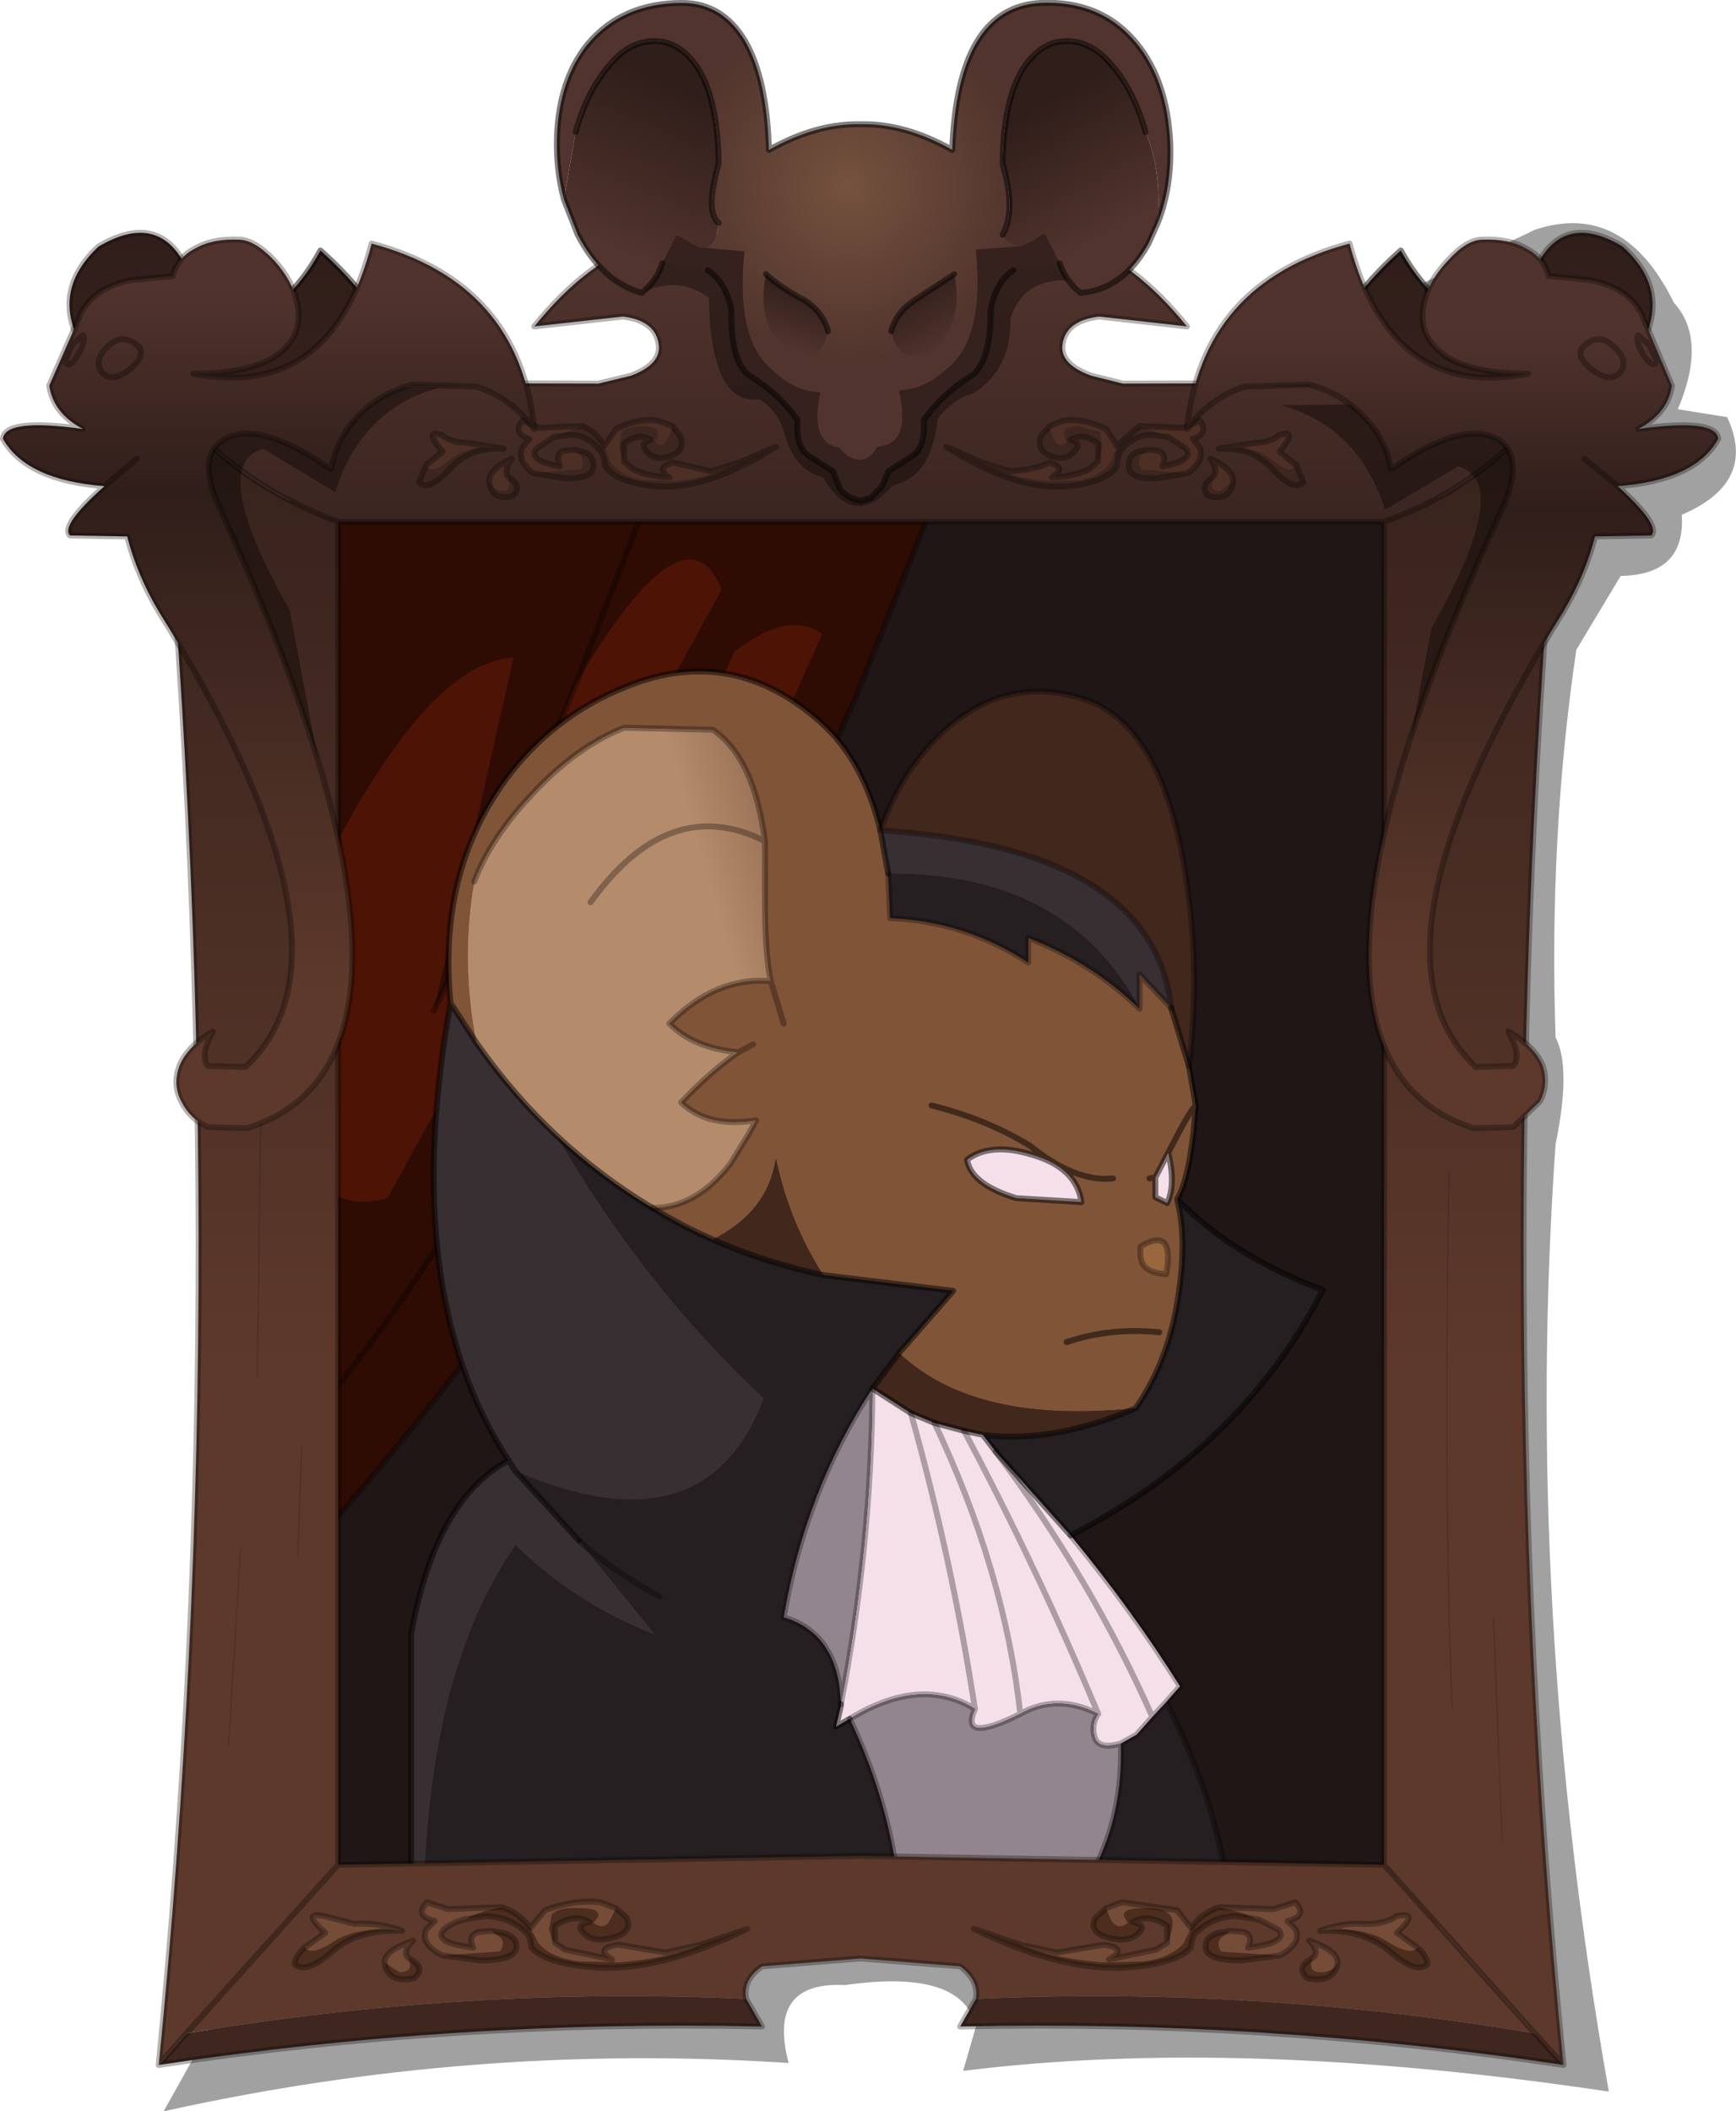 <?xml version="1.0" encoding="UTF-8" standalone="no"?>
<svg xmlns:xlink="http://www.w3.org/1999/xlink" height="107.05px" width="88.05px" xmlns="http://www.w3.org/2000/svg">
  <g transform="matrix(1.0, 0.0, 0.0, 1.0, 44.1, 53.6)">
    <use height="107.05" transform="matrix(1.0, 0.0, 0.0, 1.0, -44.1, -53.6)" width="88.05" xlink:href="#decoration112-shape0"/>
  </g>
  <defs>
    <g id="decoration112-shape0" transform="matrix(1.0, 0.0, 0.0, 1.0, 44.1, 53.6)">
      <path d="M35.85 -20.65 Q34.45 -11.15 34.8 -1.0 35.6 0.55 34.8 4.4 33.15 27.85 37.5 52.45 18.75 49.65 4.75 51.4 L5.4 49.15 Q4.7 46.2 -1.25 47.05 -5.2 46.85 -4.1 51.0 -20.05 49.95 -35.8 53.45 L11.6 -31.4 33.75 -41.95 Q38.25 -43.45 40.8 -38.25 42.5 -36.4 41.0 -32.85 L43.5 -32.45 Q45.05 -29.15 41.2 -27.5 41.4 -24.45 38.1 -24.4 L35.85 -20.65" fill="#000000" fill-opacity="0.369" fill-rule="evenodd" stroke="none"/>
      <path d="M-34.65 -40.05 Q-36.35 -36.6 -40.35 -36.9 -41.15 -39.2 -39.1 -41.1 -36.05 -42.9 -34.65 -40.05" fill="url(#decoration112-gradient0)" fill-rule="evenodd" stroke="none"/>
      <path d="M-34.65 -40.05 Q-36.35 -36.6 -40.35 -36.9 -41.15 -39.2 -39.1 -41.1 -36.05 -42.9 -34.65 -40.05 Z" fill="none" stroke="#000000" stroke-linecap="round" stroke-linejoin="round" stroke-opacity="0.298" stroke-width="0.3"/>
      <path d="M-36.2 -34.85 Q-30.0 -36.8 -27.85 -40.9 -23.5 -37.05 -22.7 -31.8 L-36.2 -34.85" fill="url(#decoration112-gradient1)" fill-rule="evenodd" stroke="none"/>
      <path d="M-36.2 -34.85 Q-30.0 -36.8 -27.85 -40.9 -23.5 -37.05 -22.7 -31.8 L-36.2 -34.85 Z" fill="none" stroke="#000000" stroke-linecap="round" stroke-linejoin="round" stroke-opacity="0.498" stroke-width="0.3"/>
      <path d="M35.35 -34.85 L21.85 -31.8 Q22.6 -37.05 26.95 -40.9 29.15 -36.8 35.35 -34.85" fill="url(#decoration112-gradient2)" fill-rule="evenodd" stroke="none"/>
      <path d="M35.35 -34.85 Q29.15 -36.8 26.95 -40.9 22.6 -37.05 21.85 -31.8 L35.35 -34.85 Z" fill="none" stroke="#000000" stroke-linecap="round" stroke-linejoin="round" stroke-opacity="0.498" stroke-width="0.3"/>
      <path d="M33.8 -40.05 Q35.2 -42.9 38.2 -41.1 40.3 -39.2 39.5 -36.9 35.5 -36.6 33.8 -40.05" fill="url(#decoration112-gradient3)" fill-rule="evenodd" stroke="none"/>
      <path d="M33.8 -40.05 Q35.5 -36.6 39.5 -36.9 40.3 -39.2 38.2 -41.1 35.2 -42.9 33.8 -40.05 Z" fill="none" stroke="#000000" stroke-linecap="round" stroke-linejoin="round" stroke-opacity="0.298" stroke-width="0.3"/>
      <path d="M28.8 -30.75 L28.8 44.3 -29.4 44.3 -29.4 -30.75 28.8 -30.75" fill="#201615" fill-rule="evenodd" stroke="none"/>
      <path d="M-17.95 2.95 Q-18.3 6.9 -14.45 5.6 L-2.4 -21.45 Q-4.1 -22.7 -6.85 -20.55 L-11.4 -10.6 -12.55 -8.1 Q-15.15 -2.2 -17.95 2.95 -23.6 13.2 -30.15 20.45 -23.6 13.2 -17.95 2.95 M-11.05 -28.85 L4.0 -30.0 -0.65 -18.35 Q-6.2 -5.95 -13.3 5.1 L-16.15 9.4 Q-22.7 18.85 -30.45 27.15 L-30.15 20.45 -29.4 2.5 Q-28.5 8.25 -24.45 7.15 L-7.5 -23.7 Q-9.35 -28.35 -14.9 -18.9 L-11.05 -28.85 -14.9 -18.9 Q-19.45 -7.85 -22.1 -2.35 L-18.05 -20.25 Q-22.9 -20.05 -29.0 -6.9 L-28.1 -29.3 -11.05 -28.85" fill="#2e0c03" fill-rule="evenodd" stroke="none"/>
      <path d="M-11.4 -10.6 L-6.85 -20.55 Q-4.1 -22.7 -2.4 -21.45 L-14.45 5.6 Q-18.3 6.9 -17.95 2.95 -15.15 -2.2 -12.55 -8.1 L-11.4 -10.6 M-14.9 -18.9 Q-9.35 -28.35 -7.5 -23.7 L-24.45 7.15 Q-28.5 8.25 -29.4 2.5 L-29.0 -6.9 Q-22.9 -20.05 -18.05 -20.25 L-22.1 -2.35 Q-19.45 -7.85 -14.9 -18.9" fill="#4d1304" fill-rule="evenodd" stroke="none"/>
      <path d="M-17.95 2.95 Q-23.6 13.2 -30.15 20.45 L-30.45 27.15 Q-22.7 18.85 -16.15 9.4 L-13.3 5.1 Q-6.2 -5.95 -0.65 -18.35 L4.0 -30.0 -11.05 -28.85 -14.9 -18.9 M-29.4 2.5 L-30.15 20.45 M-11.4 -10.6 L-12.55 -8.1 Q-15.15 -2.2 -17.95 2.95 M-11.05 -28.85 L-28.1 -29.3 -29.0 -6.9 -29.4 2.5 M-22.1 -2.35 Q-19.45 -7.85 -14.9 -18.9" fill="none" stroke="#000000" stroke-linecap="round" stroke-linejoin="round" stroke-opacity="0.302" stroke-width="0.3"/>
      <path d="M13.7 -2.45 Q10.05 -9.35 0.95 -9.3 L0.55 -11.5 Q14.4 -10.6 15.3 -2.5 L13.7 -4.2 13.7 -2.45 M-21.25 -2.75 L-19.95 -0.75 Q-18.1 1.9 -15.85 4.0 -11.4 11.65 -5.35 17.3 -8.3 25.15 -17.95 21.0 L-14.75 24.5 -14.7 24.55 -10.85 29.3 Q-14.9 27.75 -17.95 24.75 -22.05 30.65 -22.55 41.15 L-23.25 41.15 -23.25 29.25 Q-22.0 22.4 -18.3 20.45 -23.9 11.95 -21.25 -2.75 M-18.3 20.45 L-17.95 21.0 -18.3 20.45" fill="#382f32" fill-rule="evenodd" stroke="none"/>
      <path d="M0.95 -9.3 L1.05 -7.05 Q4.85 -6.9 8.05 -4.8 L8.05 -6.05 Q11.3 -4.8 13.7 -2.45 L13.7 -4.2 15.3 -2.5 16.2 0.45 16.55 2.45 Q16.3 6.05 15.6 7.2 16.1 9.15 15.7 11.85 15.25 15.3 13.5 17.8 5.35 18.65 1.5 15.0 L4.25 11.85 -2.35 11.05 Q-4.05 8.4 -4.75 5.15 -5.15 7.85 -7.95 9.25 -9.55 8.55 -11.0 7.65 -8.8 7.65 -7.05 5.4 L-6.1 3.85 -5.75 3.2 Q-8.2 3.6 -9.55 2.3 -8.1 0.75 -6.65 -0.25 -8.9 -0.45 -10.15 -1.7 -7.8 -4.1 -5.0 -3.85 -5.3 -5.2 -5.3 -7.85 L-5.3 -10.95 Q-5.85 -15.2 -7.95 -16.6 L-12.45 -16.7 Q-14.85 -15.75 -17.05 -13.4 -19.2 -11.15 -20.05 -8.9 -20.75 -4.95 -19.95 -0.75 L-21.25 -2.75 Q-21.9 -9.3 -18.5 -14.0 -16.1 -17.3 -12.3 -18.8 -6.95 -20.95 -2.5 -17.0 -0.3 -15.05 0.55 -11.5 L0.95 -9.3 M-4.35 -1.7 L-5.0 -3.85 -4.35 -1.7 M15.15 4.85 L15.7 3.8 Q16.25 2.75 16.55 2.45 16.25 2.75 15.7 3.8 L15.15 4.85 14.5 6.1 14.5 7.1 15.1 7.4 Q15.55 6.45 15.15 4.85 M14.2 6.15 L14.5 6.1 14.2 6.15 M13.9 10.55 Q14.2 10.95 15.05 11.0 15.5 8.55 13.75 9.6 13.7 10.3 13.9 10.55 M12.35 6.15 Q10.45 6.35 8.15 4.5 5.95 3.15 3.15 2.45 5.95 3.15 8.15 4.5 10.45 6.35 12.35 6.15 M4.95 5.2 Q5.15 6.45 7.45 7.15 L10.75 7.35 Q10.5 5.6 8.25 4.95 6.15 4.3 4.95 5.2 M10.0 14.45 Q12.2 13.7 14.7 13.95 12.2 13.7 10.0 14.45 M-6.65 -0.25 L-5.9 -0.65 -6.65 -0.25" fill="#805437" fill-rule="evenodd" stroke="none"/>
      <path d="M13.7 -2.45 Q11.3 -4.8 8.05 -6.05 L8.05 -4.8 Q4.85 -6.9 1.05 -7.05 L0.95 -9.3 Q10.05 -9.35 13.7 -2.45 M15.6 7.2 Q18.5 10.15 23.0 11.8 18.9 19.8 10.2 24.25 L6.4 20.0 5.75 19.15 Q9.35 19.6 13.5 17.8 15.25 15.3 15.7 11.85 16.1 9.15 15.6 7.2 M15.05 32.7 Q17.3 37.1 18.0 41.15 L11.4 41.15 Q12.85 38.4 12.75 34.8 L13.55 34.35 14.35 33.45 15.05 32.7 M1.35 41.15 L-22.55 41.15 Q-22.05 30.65 -17.95 24.75 -14.9 27.75 -10.85 29.3 L-14.7 24.55 -14.75 24.5 -17.95 21.0 Q-8.3 25.15 -5.35 17.3 -11.4 11.65 -15.85 4.0 -13.6 6.1 -11.0 7.65 -9.55 8.55 -7.95 9.25 -5.35 10.4 -2.35 11.05 L4.25 11.85 1.5 15.0 0.15 16.8 Q-3.25 21.95 -4.35 28.4 -1.55 29.25 -1.45 32.8 L-1.45 32.9 -1.7 33.95 -1.0 33.55 Q0.8 37.35 1.35 41.15 M-10.65 27.35 Q-12.9 26.15 -14.7 24.55 -12.9 26.15 -10.65 27.35" fill="#251f21" fill-rule="evenodd" stroke="none"/>
      <path d="M15.3 -2.5 Q14.4 -10.6 0.55 -11.5 1.65 -14.65 3.9 -16.65 7.05 -19.4 10.9 -18.15 14.65 -16.9 15.9 -10.05 16.85 -4.85 16.2 0.45 L15.3 -2.5 M3.3 18.55 L2.1 18.05 0.15 16.8 1.5 15.0 Q5.35 18.65 13.5 17.8 9.35 19.6 5.75 19.15 L4.8 18.95 3.3 18.55 M-2.35 11.05 Q-5.35 10.4 -7.95 9.25 -5.15 7.85 -4.75 5.15 -4.05 8.4 -2.35 11.05" fill="#42271c" fill-rule="evenodd" stroke="none"/>
      <path d="M10.2 24.25 Q13.3 28.0 15.75 31.9 L15.05 32.7 14.35 33.45 13.55 34.35 12.75 34.8 Q11.55 35.15 11.4 34.4 11.25 33.8 11.6 33.3 9.5 32.25 7.65 33.3 4.55 34.85 5.35 33.05 4.2 25.55 2.1 18.05 4.2 25.55 5.35 33.05 2.6 31.35 -1.0 33.55 L-1.7 33.95 -1.45 32.9 -1.45 32.8 Q0.1 24.8 0.15 16.8 L2.1 18.05 3.3 18.55 Q6.85 26.05 7.65 33.3 6.85 26.05 3.3 18.55 L4.8 18.95 5.75 19.15 6.4 20.0 10.2 24.25 M15.15 4.85 Q15.55 6.45 15.1 7.4 L14.5 7.1 14.5 6.1 15.15 4.85 M4.95 5.2 Q6.15 4.3 8.25 4.95 10.5 5.6 10.75 7.35 L7.45 7.15 Q5.15 6.45 4.95 5.2 M6.4 20.0 Q11.25 26.45 14.35 33.45 11.25 26.45 6.4 20.0 M4.8 18.95 Q8.55 26.0 11.6 33.3 8.55 26.0 4.8 18.95" fill="#f5e0ea" fill-rule="evenodd" stroke="none"/>
      <path d="M13.9 10.55 Q13.7 10.3 13.75 9.6 15.5 8.55 15.05 11.0 14.2 10.95 13.9 10.55" fill="#98673e" fill-rule="evenodd" stroke="none"/>
      <path d="M11.4 41.15 L1.35 41.15 Q0.8 37.35 -1.0 33.55 2.6 31.35 5.35 33.05 4.55 34.85 7.65 33.3 9.5 32.25 11.6 33.3 11.25 33.8 11.4 34.4 11.55 35.15 12.75 34.8 12.85 38.4 11.4 41.15 M-1.45 32.8 Q-1.55 29.25 -4.35 28.4 -3.25 21.95 0.15 16.8 0.1 24.8 -1.45 32.8" fill="#93858d" fill-rule="evenodd" stroke="none"/>
      <path d="M-19.95 -0.75 Q-20.75 -4.95 -20.05 -8.9 -19.2 -11.15 -17.05 -13.4 -14.85 -15.75 -12.45 -16.7 L-7.95 -16.6 Q-5.85 -15.2 -5.3 -10.95 L-5.3 -7.85 Q-5.3 -5.2 -5.0 -3.85 -7.8 -4.1 -10.15 -1.7 -8.9 -0.45 -6.65 -0.25 -8.1 0.75 -9.55 2.3 -8.2 3.6 -5.75 3.2 L-6.1 3.85 -7.05 5.4 Q-8.8 7.65 -11.0 7.65 -13.6 6.1 -15.85 4.0 -18.1 1.9 -19.95 -0.75 M-14.15 -7.85 Q-10.15 -13.4 -5.3 -10.95 -10.15 -13.4 -14.15 -7.85" fill="url(#decoration112-gradient4)" fill-rule="evenodd" stroke="none"/>
      <path d="M0.95 -9.3 L0.55 -11.5 Q-0.3 -15.05 -2.5 -17.0 -6.95 -20.95 -12.3 -18.8 -16.1 -17.3 -18.5 -14.0 -21.9 -9.3 -21.25 -2.75 L-19.95 -0.75 M16.2 0.45 L16.55 2.45 Q16.3 6.05 15.6 7.2 18.5 10.15 23.0 11.8 18.9 19.8 10.2 24.25 M11.4 41.15 L1.35 41.15 -22.55 41.15 -23.25 41.15 -23.25 29.25 Q-22.0 22.4 -18.3 20.45 -23.9 11.95 -21.25 -2.75 M16.55 2.45 Q16.25 2.75 15.7 3.8 L15.15 4.85 Q15.55 6.45 15.1 7.4 L14.5 7.1 14.5 6.1 14.2 6.15 M15.15 4.85 L14.5 6.1 M13.5 17.8 Q15.25 15.3 15.7 11.85 16.1 9.15 15.6 7.2 M3.15 2.45 Q5.95 3.15 8.15 4.5 10.45 6.35 12.35 6.15 M4.95 5.2 Q6.15 4.3 8.25 4.95 10.5 5.6 10.75 7.35 L7.45 7.15 Q5.15 6.45 4.95 5.2 M3.3 18.55 L2.1 18.05 M3.3 18.55 L4.8 18.95 5.75 19.15 Q9.35 19.6 13.5 17.8 M1.5 15.0 L0.15 16.8 2.1 18.05 M5.75 19.15 L6.4 20.0 10.2 24.25 M1.5 15.0 L4.25 11.85 -2.35 11.05 Q-5.35 10.4 -7.95 9.25 -9.55 8.55 -11.0 7.65 -13.6 6.1 -15.85 4.0 -18.1 1.9 -19.95 -0.75 M-17.95 21.0 L-14.75 24.5 M14.7 13.95 Q12.2 13.7 10.0 14.45 M15.3 -2.5 L16.2 0.45 M-17.95 21.0 L-18.3 20.45 M-1.45 32.8 L-1.45 32.9 -1.7 33.95 -1.0 33.55" fill="none" stroke="#000000" stroke-linecap="round" stroke-linejoin="round" stroke-opacity="0.498" stroke-width="0.3"/>
      <path d="M0.95 -9.3 L1.05 -7.05 Q4.85 -6.9 8.05 -4.8 L8.05 -6.05 Q11.3 -4.8 13.7 -2.45 L13.7 -4.2 15.3 -2.5 Q14.4 -10.6 0.55 -11.5 1.65 -14.65 3.9 -16.65 7.05 -19.4 10.9 -18.15 14.65 -16.9 15.9 -10.05 16.85 -4.85 16.2 0.45 M-20.05 -8.9 Q-19.2 -11.15 -17.05 -13.4 -14.85 -15.75 -12.45 -16.7 L-7.95 -16.6 Q-5.85 -15.2 -5.3 -10.95 L-5.3 -7.85 Q-5.3 -5.2 -5.0 -3.85 L-4.35 -1.7 M10.2 24.25 Q13.3 28.0 15.75 31.9 L15.05 32.7 Q17.3 37.1 18.0 41.15 L11.4 41.15 M13.9 10.55 Q13.7 10.3 13.75 9.6 15.5 8.55 15.05 11.0 14.2 10.95 13.9 10.55 M2.1 18.05 Q4.2 25.55 5.35 33.05 4.55 34.85 7.65 33.3 6.85 26.05 3.3 18.55 M-14.7 24.55 Q-12.9 26.15 -10.65 27.35 M15.05 32.7 L14.35 33.45 13.55 34.35 12.75 34.8 Q12.85 38.4 11.4 41.15 M11.6 33.3 Q11.25 33.8 11.4 34.4 11.55 35.15 12.75 34.8 M7.65 33.3 Q9.5 32.25 11.6 33.3 8.55 26.0 4.8 18.95 M14.35 33.45 Q11.25 26.45 6.4 20.0 M-5.9 -0.65 L-6.65 -0.25 Q-8.1 0.75 -9.55 2.3 -8.2 3.6 -5.75 3.2 L-6.1 3.85 -7.05 5.4 Q-8.8 7.65 -11.0 7.65 M-5.3 -10.95 Q-10.15 -13.4 -14.15 -7.85 M-6.65 -0.25 Q-8.9 -0.45 -10.15 -1.7 -7.8 -4.1 -5.0 -3.85 M-1.0 33.55 Q2.6 31.35 5.35 33.05 M0.15 16.8 Q-3.25 21.95 -4.35 28.4 -1.55 29.25 -1.45 32.8 0.1 24.8 0.15 16.8 M-1.0 33.55 Q0.8 37.35 1.35 41.15" fill="none" stroke="#000000" stroke-linecap="round" stroke-linejoin="round" stroke-opacity="0.298" stroke-width="0.3"/>
      <path d="M4.2 -40.85 Q10.7 -43.75 16.1 -37.05 L11.65 -37.55 Q10.0 -37.35 9.8 -36.2 9.6 -35.15 11.25 -34.55 L12.85 -34.15 35.3 -34.2 Q31.6 -29.05 26.1 -27.15 L-26.95 -27.15 Q-32.9 -29.35 -36.15 -34.2 L-13.75 -34.15 -12.1 -34.55 Q-10.5 -35.15 -10.7 -36.2 -10.9 -37.35 -12.5 -37.55 L-17.0 -37.05 Q-11.6 -43.75 -5.05 -40.85 L4.2 -40.85" fill="url(#decoration112-gradient5)" fill-rule="evenodd" stroke="none"/>
      <path d="M35.3 -34.2 Q31.1 9.9 35.2 51.1 L33.75 49.5 26.1 40.95 26.1 -27.15 Q31.6 -29.05 35.3 -34.2" fill="url(#decoration112-gradient6)" fill-rule="evenodd" stroke="none"/>
      <path d="M5.4 47.75 Q5.55 46.8 4.6 46.1 L-0.45 45.7 -5.45 46.1 Q-6.45 46.8 -6.25 47.75 -20.45 47.1 -34.65 49.5 L-26.95 40.95 -34.65 49.5 -36.05 51.1 Q-31.95 9.9 -36.15 -34.2 -32.9 -29.35 -26.95 -27.15 L-26.95 40.95 -0.45 40.5 26.1 40.95 33.75 49.5 Q19.6 47.1 5.4 47.75" fill="url(#decoration112-gradient7)" fill-rule="evenodd" stroke="none"/>
      <path d="M35.2 51.1 Q20.0 48.8 4.6 49.15 L5.4 47.75 Q19.6 47.1 33.75 49.5 L35.2 51.1 M-6.25 47.75 L-5.45 49.15 Q-20.9 48.8 -36.05 51.1 L-34.65 49.5 Q-20.45 47.1 -6.25 47.75" fill="#3f271f" fill-rule="evenodd" stroke="none"/>
      <path d="M4.2 -40.85 Q10.7 -43.75 16.1 -37.05 L11.65 -37.55 Q10.0 -37.35 9.8 -36.2 9.6 -35.15 11.25 -34.55 L12.85 -34.15 35.3 -34.2 Q31.1 9.9 35.2 51.1 20.0 48.8 4.6 49.15 L5.4 47.75 Q5.55 46.8 4.6 46.1 L-0.45 45.7 -5.45 46.1 Q-6.45 46.8 -6.25 47.75 L-5.45 49.15 Q-20.9 48.8 -36.05 51.1 -31.95 9.9 -36.15 -34.2 L-13.75 -34.15 -12.1 -34.55 Q-10.5 -35.15 -10.7 -36.2 -10.9 -37.35 -12.5 -37.55 L-17.0 -37.05 Q-11.6 -43.75 -5.05 -40.85 M26.1 -27.15 Q31.6 -29.05 35.3 -34.2 M35.2 51.1 L33.75 49.5 26.1 40.95 -0.45 40.5 -26.95 40.95 -34.65 49.5 M26.1 -27.15 L26.1 40.95 M-26.95 -27.15 Q-32.9 -29.35 -36.15 -34.2 M-36.05 51.1 L-34.65 49.5 M-26.95 40.95 L-26.95 -27.15 26.1 -27.15" fill="none" stroke="#000000" stroke-linecap="round" stroke-linejoin="round" stroke-opacity="0.298" stroke-width="0.3"/>
      <path d="M-10.0 -32.0 Q-10.05 -31.6 -10.25 -31.35 -10.5 -30.8 -10.9 -31.2 -10.75 -31.35 -10.75 -31.55 -10.7 -32.0 -11.45 -32.0 -12.25 -32.0 -12.55 -31.7 L-12.7 -30.9 -12.55 -30.4 -12.45 -30.2 -12.05 -29.85 Q-11.35 -29.45 -10.15 -29.4 -10.9 -29.9 -9.95 -30.15 L-8.05 -29.7 -6.6 -30.15 Q-7.95 -29.4 -9.85 -29.2 L-11.5 -29.25 Q-12.7 -29.5 -13.15 -30.2 L-13.45 -31.0 -12.85 -31.85 Q-11.65 -32.45 -10.65 -32.25 L-10.0 -32.0 M-16.0 -31.45 L-16.15 -31.35 -16.9 -30.85 Q-17.35 -30.25 -15.7 -29.95 -15.95 -30.6 -15.5 -30.75 L-15.0 -30.8 -14.65 -30.5 Q-14.4 -30.2 -14.65 -29.8 L-17.0 -29.6 -17.05 -29.6 Q-17.9 -30.25 -17.6 -30.9 L-17.25 -31.35 Q-18.1 -31.6 -17.6 -32.3 L-16.75 -31.9 -15.8 -31.95 -14.55 -32.0 -16.0 -31.45 M-19.3 -29.2 Q-19.3 -29.8 -18.15 -30.35 -18.55 -29.75 -18.35 -29.45 -18.05 -28.7 -18.65 -28.7 -19.15 -28.8 -19.3 -29.2 M-22.5 -30.0 L-21.65 -30.7 Q-22.65 -31.85 -21.7 -31.55 -21.2 -31.15 -20.45 -31.15 L-18.55 -30.85 Q-20.3 -31.1 -21.25 -30.3 -22.2 -29.5 -22.5 -30.0" fill="#4d2f25" fill-rule="evenodd" stroke="none"/>
      <path d="M-12.45 -30.2 L-12.55 -30.4 -12.7 -30.9 -12.55 -31.7 Q-12.25 -32.0 -11.45 -32.0 -10.7 -32.0 -10.75 -31.55 -10.75 -31.35 -10.9 -31.2 -10.5 -30.8 -10.25 -31.35 -10.05 -31.6 -10.0 -32.0 L-9.6 -31.5 Q-9.3 -30.75 -10.15 -30.45 -11.0 -30.2 -11.4 -30.85 -11.6 -31.15 -11.1 -31.3 -11.7 -31.7 -12.45 -31.1 L-12.45 -30.2 M-13.45 -31.0 L-13.15 -30.2 Q-12.7 -29.5 -11.5 -29.25 L-9.85 -29.2 Q-7.95 -29.4 -6.6 -30.15 L-4.75 -30.95 Q-8.3 -28.7 -10.9 -28.95 -12.85 -29.15 -13.4 -29.95 L-13.45 -30.3 -13.55 -30.6 Q-14.2 -31.55 -15.2 -31.55 L-16.0 -31.45 -14.55 -32.0 Q-13.9 -31.75 -13.45 -31.0 M-15.0 -30.8 L-14.55 -30.7 Q-14.0 -30.55 -14.0 -30.05 -13.95 -29.3 -15.45 -29.35 L-17.0 -29.6 -14.65 -29.8 Q-14.4 -30.2 -14.65 -30.5 L-15.0 -30.8 M-18.35 -29.45 L-18.1 -29.25 Q-17.65 -28.85 -18.1 -28.45 -19.0 -28.2 -19.25 -28.95 L-19.3 -29.2 Q-19.15 -28.8 -18.65 -28.7 -18.05 -28.7 -18.35 -29.45 M-18.55 -30.85 Q-20.35 -30.95 -21.35 -29.75 -22.4 -28.65 -22.85 -29.15 L-22.5 -30.0 Q-22.2 -29.5 -21.25 -30.3 -20.3 -31.1 -18.55 -30.85" fill="#3d261f" fill-rule="evenodd" stroke="none"/>
      <path d="M-10.0 -32.0 L-10.65 -32.25 Q-11.65 -32.45 -12.85 -31.85 L-13.45 -31.0 M-6.6 -30.15 L-8.05 -29.7 -9.95 -30.15 Q-10.9 -29.9 -10.15 -29.4 -11.35 -29.45 -12.05 -29.85 L-12.45 -30.2 -12.45 -31.1 Q-11.7 -31.7 -11.1 -31.3 -11.6 -31.15 -11.4 -30.85 -11.0 -30.2 -10.15 -30.45 -9.3 -30.75 -9.6 -31.5 L-10.0 -32.0 M-14.55 -32.0 Q-13.9 -31.75 -13.45 -31.0 M-6.6 -30.15 L-4.75 -30.95 Q-8.3 -28.7 -10.9 -28.95 -12.85 -29.15 -13.4 -29.95 L-13.45 -30.3 -13.55 -30.6 Q-14.2 -31.55 -15.2 -31.55 L-16.0 -31.45 -16.15 -31.35 -16.9 -30.85 Q-17.35 -30.25 -15.7 -29.95 -15.95 -30.6 -15.5 -30.75 L-15.0 -30.8 -14.55 -30.7 Q-14.0 -30.55 -14.0 -30.05 -13.95 -29.3 -15.45 -29.35 L-17.0 -29.6 -17.05 -29.6 Q-17.9 -30.25 -17.6 -30.9 L-17.25 -31.35 Q-18.1 -31.6 -17.6 -32.3 L-16.75 -31.9 -15.8 -31.95 -14.55 -32.0 M-18.35 -29.45 L-18.1 -29.25 Q-17.65 -28.85 -18.1 -28.45 -19.0 -28.2 -19.25 -28.95 L-19.3 -29.2 Q-19.3 -29.8 -18.15 -30.35 -18.55 -29.75 -18.35 -29.45 M-22.5 -30.0 L-21.65 -30.7 Q-22.65 -31.85 -21.7 -31.55 -21.2 -31.15 -20.45 -31.15 L-18.55 -30.85 Q-20.35 -30.95 -21.35 -29.75 -22.4 -28.65 -22.85 -29.15 L-22.5 -30.0" fill="none" stroke="#000000" stroke-linecap="round" stroke-linejoin="round" stroke-opacity="0.302" stroke-width="0.3"/>
      <path d="M17.7 -30.85 Q19.4 -31.1 20.4 -30.3 21.35 -29.5 21.65 -30.0 L22.0 -29.15 Q21.55 -28.65 20.5 -29.75 19.45 -30.95 17.7 -30.85 M9.15 -32.0 Q9.2 -31.6 9.35 -31.35 9.6 -30.8 10.0 -31.2 L9.85 -31.55 Q9.85 -32.0 10.6 -32.0 L11.7 -31.7 11.8 -30.9 11.7 -30.4 11.6 -30.2 11.6 -31.1 Q10.85 -31.7 10.2 -31.3 10.7 -31.15 10.5 -30.85 10.1 -30.2 9.25 -30.45 8.45 -30.75 8.7 -31.5 L9.15 -32.0 M5.7 -30.15 Q7.1 -29.4 9.0 -29.2 L10.65 -29.25 Q11.8 -29.5 12.25 -30.2 L12.55 -31.0 13.7 -32.0 15.15 -31.45 14.3 -31.55 Q13.3 -31.55 12.65 -30.6 L12.6 -30.3 12.55 -29.95 Q12.0 -29.15 10.05 -28.95 7.4 -28.7 3.9 -30.95 L5.7 -30.15 M16.1 -29.6 L14.55 -29.35 Q13.05 -29.3 13.15 -30.05 13.15 -30.55 13.65 -30.7 L14.15 -30.8 13.75 -30.5 Q13.55 -30.2 13.8 -29.8 L16.1 -29.6 M18.45 -29.2 L18.4 -28.95 Q18.15 -28.2 17.2 -28.45 16.8 -28.85 17.2 -29.25 L17.45 -29.45 Q17.15 -28.7 17.8 -28.7 L18.45 -29.2" fill="#3d261f" fill-rule="evenodd" stroke="none"/>
      <path d="M21.65 -30.0 Q21.35 -29.5 20.4 -30.3 19.4 -31.1 17.7 -30.85 L19.6 -31.15 Q20.3 -31.15 20.8 -31.55 21.75 -31.85 20.8 -30.7 L21.65 -30.0 M11.6 -30.2 L11.7 -30.4 11.8 -30.9 11.7 -31.7 10.6 -32.0 Q9.85 -32.0 9.85 -31.55 L10.0 -31.2 Q9.6 -30.8 9.35 -31.35 9.2 -31.6 9.15 -32.0 L9.75 -32.25 Q10.75 -32.45 12.0 -31.85 L12.55 -31.0 12.25 -30.2 Q11.8 -29.5 10.65 -29.25 L9.0 -29.2 Q7.1 -29.4 5.7 -30.15 L7.15 -29.7 Q8.5 -29.8 9.1 -30.15 10.05 -29.9 9.25 -29.4 10.5 -29.45 11.2 -29.85 L11.6 -30.2 M13.7 -32.0 L14.9 -31.95 15.85 -31.9 Q16.35 -32.05 16.75 -32.3 17.25 -31.6 16.4 -31.35 L16.75 -30.9 Q17.0 -30.25 16.15 -29.6 L16.1 -29.6 13.8 -29.8 Q13.55 -30.2 13.75 -30.5 L14.15 -30.8 14.65 -30.75 Q15.1 -30.6 14.85 -29.95 16.5 -30.25 16.05 -30.85 L15.3 -31.35 15.15 -31.45 13.7 -32.0 M18.45 -29.2 L17.8 -28.7 Q17.15 -28.7 17.45 -29.45 17.7 -29.75 17.3 -30.35 18.45 -29.8 18.45 -29.2" fill="#4d2f25" fill-rule="evenodd" stroke="none"/>
      <path d="M17.7 -30.85 Q19.45 -30.95 20.5 -29.75 21.55 -28.65 22.0 -29.15 L21.65 -30.0 20.8 -30.7 Q21.75 -31.85 20.8 -31.55 20.3 -31.15 19.6 -31.15 L17.7 -30.85 M9.15 -32.0 L8.7 -31.5 Q8.45 -30.75 9.25 -30.45 10.1 -30.2 10.5 -30.85 10.7 -31.15 10.2 -31.3 10.85 -31.7 11.6 -31.1 L11.6 -30.2 11.2 -29.85 Q10.5 -29.45 9.25 -29.4 10.05 -29.9 9.1 -30.15 8.5 -29.8 7.15 -29.7 L5.7 -30.15 M12.55 -31.0 L12.0 -31.85 Q10.75 -32.45 9.75 -32.25 L9.15 -32.0 M15.15 -31.45 L14.3 -31.55 Q13.3 -31.55 12.65 -30.6 L12.6 -30.3 12.55 -29.95 Q12.0 -29.15 10.05 -28.95 7.4 -28.7 3.9 -30.95 L5.7 -30.15 M13.7 -32.0 L14.9 -31.95 15.85 -31.9 Q16.35 -32.05 16.75 -32.3 17.25 -31.6 16.4 -31.35 L16.75 -30.9 Q17.0 -30.25 16.15 -29.6 L16.1 -29.6 14.55 -29.35 Q13.05 -29.3 13.15 -30.05 13.15 -30.55 13.65 -30.7 L14.15 -30.8 14.65 -30.75 Q15.1 -30.6 14.85 -29.95 16.5 -30.25 16.05 -30.85 L15.3 -31.35 15.15 -31.45 M13.7 -32.0 L12.55 -31.0 M17.45 -29.45 L17.2 -29.25 Q16.8 -28.85 17.2 -28.45 18.15 -28.2 18.4 -28.95 L18.45 -29.2 M17.45 -29.45 Q17.7 -29.75 17.3 -30.35 18.45 -29.8 18.45 -29.2" fill="none" stroke="#000000" stroke-linecap="round" stroke-linejoin="round" stroke-opacity="0.302" stroke-width="0.3"/>
      <path d="M28.25 -33.15 L35.25 -30.95 26.65 -11.9 28.5 -21.75 Q32.7 -29.15 29.85 -29.95 L26.15 -27.75 Q24.8 -32.0 20.85 -33.05 L28.25 -33.15 M-27.1 -28.65 L-30.75 -30.85 Q-33.6 -30.05 -29.4 -22.65 L-27.55 -12.8 -36.15 -31.85 -29.15 -34.05 -21.8 -33.95 Q-25.75 -32.9 -27.1 -28.65 M10.5 -39.35 Q7.85 -39.65 7.15 -37.45 7.2 -34.85 5.25 -33.65 4.2 -33.35 3.45 -32.35 3.15 -29.4 1.2 -29.0 -0.8 -26.7 -2.35 -29.4 -3.7 -29.7 -4.25 -31.4 -4.6 -32.8 -5.6 -33.35 -8.05 -33.05 -8.15 -38.5 -9.7 -39.65 -11.55 -38.75 L-9.55 -41.95 -1.4 -40.8 9.05 -41.9 10.5 -39.35" fill="#000000" fill-opacity="0.369" fill-rule="evenodd" stroke="none"/>
      <path d="M31.65 28.45 L32.1 39.85 M29.55 33.05 Q29.1 21.0 29.4 5.9 M-30.85 0.9 L-31.05 16.25 M-31.9 24.9 L-32.5 34.85 M-28.8 19.75 L-29.0 25.35" fill="none" stroke="#000000" stroke-linecap="round" stroke-linejoin="round" stroke-opacity="0.18" stroke-width="0.05"/>
      <path d="M-38.8 -28.95 Q-42.75 -29.25 -43.95 -31.35 -43.85 -32.4 -39.9 -31.85 -41.4 -32.65 -41.6 -34.05 L-40.15 -37.35 Q-39.6 -38.95 -37.45 -39.4 L-35.35 -39.6 Q-35.1 -40.55 -34.2 -41.0 -33.35 -41.5 -32.0 -41.45 -31.2 -41.45 -30.2 -40.4 -29.2 -39.3 -29.0 -38.1 -28.75 -36.65 -29.85 -35.75 -31.15 -34.65 -34.3 -34.65 -27.3 -33.3 -25.25 -41.25 -17.75 -39.25 -17.0 -31.85 -18.2 -33.45 -19.95 -34.0 L-23.15 -34.1 Q-24.75 -33.7 -25.9 -32.55 -27.05 -31.35 -27.3 -29.8 -30.7 -32.15 -32.45 -31.45 -34.2 -30.75 -33.05 -28.05 -26.65 -14.15 -26.25 -6.2 -25.85 1.8 -31.55 3.6 L-33.55 3.55 Q-34.45 3.15 -34.9 2.25 -35.35 1.4 -35.0 0.45 -34.6 -0.55 -33.3 -1.3 -34.0 -0.05 -33.55 0.45 L-31.65 0.5 Q-25.3 -5.4 -36.05 -22.6 -37.15 -24.45 -37.65 -26.4 L-40.55 -26.45 Q-41.05 -26.95 -38.8 -28.95 L-37.15 -30.35 -38.8 -28.95 M-39.9 -36.6 Q-39.7 -36.4 -40.15 -35.6 -40.6 -34.85 -40.8 -35.3 L-40.45 -36.1 -39.9 -36.6 -40.45 -36.1 -40.8 -35.3 Q-40.6 -34.85 -40.15 -35.6 -39.7 -36.4 -39.9 -36.6 M-38.95 -34.75 Q-38.45 -34.15 -37.55 -34.85 -36.55 -35.65 -37.2 -36.15 -37.9 -36.65 -38.5 -36.15 -39.4 -35.4 -38.95 -34.75 -39.4 -35.4 -38.5 -36.15 -37.9 -36.65 -37.2 -36.15 -36.55 -35.65 -37.55 -34.85 -38.45 -34.15 -38.95 -34.75" fill="url(#decoration112-gradient8)" fill-rule="evenodd" stroke="none"/>
      <path d="M-38.8 -28.95 Q-41.05 -26.95 -40.55 -26.45 L-37.65 -26.4 Q-37.15 -24.45 -36.05 -22.6 -25.3 -5.4 -31.65 0.5 L-33.55 0.45 Q-34.0 -0.05 -33.3 -1.3 -34.6 -0.55 -35.0 0.45 -35.35 1.4 -34.9 2.25 -34.45 3.15 -33.55 3.55 L-31.55 3.6 Q-25.85 1.8 -26.25 -6.2 -26.65 -14.15 -33.05 -28.05 -34.2 -30.75 -32.45 -31.45 -30.7 -32.15 -27.3 -29.8 -27.05 -31.35 -25.9 -32.55 -24.75 -33.7 -23.15 -34.1 L-19.95 -34.0 Q-18.2 -33.45 -17.0 -31.85 -17.75 -39.25 -25.25 -41.25 -27.3 -33.3 -34.3 -34.65 -31.15 -34.65 -29.85 -35.75 -28.75 -36.65 -29.0 -38.1 -29.2 -39.3 -30.2 -40.4 -31.2 -41.45 -32.0 -41.45 -33.35 -41.5 -34.2 -41.0 -35.1 -40.55 -35.35 -39.6 L-37.45 -39.4 Q-39.6 -38.95 -40.15 -37.35 L-41.6 -34.05 Q-41.4 -32.65 -39.9 -31.85 -43.85 -32.4 -43.95 -31.35 -42.75 -29.25 -38.8 -28.95 L-37.15 -30.35 M-38.95 -34.75 Q-39.4 -35.4 -38.5 -36.15 -37.9 -36.65 -37.2 -36.15 -36.55 -35.65 -37.55 -34.85 -38.45 -34.15 -38.95 -34.75 M-39.9 -36.6 L-40.45 -36.1 -40.8 -35.3 Q-40.6 -34.85 -40.15 -35.6 -39.7 -36.4 -39.9 -36.6" fill="none" stroke="#000000" stroke-linecap="round" stroke-linejoin="round" stroke-opacity="0.298" stroke-width="0.3"/>
      <path d="M-15.5 -43.5 Q-15.9 -45.0 -15.85 -46.65 -15.75 -49.55 -14.3 -51.35 -12.55 -53.45 -9.5 -53.45 -7.45 -53.45 -6.3 -51.5 -5.2 -49.6 -5.1 -46.0 -2.7 -47.35 -0.45 -47.3 1.8 -47.35 4.2 -46.0 4.45 -53.2 8.65 -53.45 11.75 -53.6 13.55 -51.4 15.1 -49.5 15.25 -46.4 15.35 -44.1 14.6 -42.25 14.85 -44.9 14.0 -46.9 13.3 -49.45 11.75 -50.85 11.1 -51.4 10.3 -51.5 9.4 -51.6 8.7 -51.1 6.8 -49.75 6.75 -45.3 7.45 -42.9 6.75 -41.7 6.95 -41.3 7.65 -41.1 L5.4 -40.95 Q5.85 -36.55 4.05 -35.0 2.85 -33.85 1.5 -33.8 2.15 -31.05 0.4 -30.95 -0.15 -29.9 -1.15 -30.5 L-1.55 -30.9 Q-3.05 -31.15 -2.5 -33.7 -3.85 -33.75 -5.0 -34.9 -6.8 -36.45 -6.35 -40.85 L-8.65 -41.05 Q-7.8 -40.9 -7.65 -42.3 -8.35 -42.85 -7.65 -45.3 -7.7 -49.75 -9.6 -51.1 -10.3 -51.6 -11.2 -51.5 -12.0 -51.4 -12.65 -50.85 -14.2 -49.45 -14.9 -46.9 L-15.5 -43.5" fill="url(#decoration112-gradient9)" fill-rule="evenodd" stroke="none"/>
      <path d="M7.65 -41.1 Q6.95 -41.3 6.75 -41.7 7.45 -42.9 6.75 -45.3 6.8 -49.75 8.7 -51.1 9.4 -51.6 10.3 -51.5 11.1 -51.4 11.75 -50.85 13.3 -49.45 14.0 -46.9 14.85 -44.9 14.6 -42.25 L14.15 -41.25 Q12.85 -38.9 10.7 -38.75 9.95 -39.35 9.65 -40.25 L8.85 -41.8 Q8.35 -41.35 7.65 -41.1" fill="url(#decoration112-gradient10)" fill-rule="evenodd" stroke="none"/>
      <path d="M-8.65 -41.05 L-6.35 -40.85 Q-6.8 -36.45 -5.0 -34.9 -3.85 -33.75 -2.5 -33.7 -3.05 -31.15 -1.55 -30.9 L-1.15 -30.5 Q-0.15 -29.9 0.4 -30.95 2.15 -31.05 1.5 -33.8 2.85 -33.85 4.05 -35.0 5.85 -36.55 5.4 -40.95 L7.65 -41.1 Q8.35 -41.35 8.85 -41.8 L9.65 -40.25 7.3 -39.9 Q6.4 -39.3 6.15 -37.9 6.15 -35.35 5.25 -34.6 3.7 -33.65 2.75 -32.3 2.85 -30.95 2.2 -30.5 L0.95 -29.7 0.65 -28.95 0.05 -28.35 -0.45 -28.2 Q-1.4 -28.45 -1.55 -28.95 L-1.85 -29.7 -3.1 -30.5 Q-3.75 -30.95 -3.65 -32.3 -4.6 -33.65 -6.15 -34.6 -7.05 -35.35 -7.0 -37.9 -7.3 -39.3 -8.2 -39.9 L-10.5 -40.25 -9.8 -41.7 -8.65 -41.05" fill="#35211d" fill-rule="evenodd" stroke="none"/>
      <path d="M-15.5 -43.5 L-14.9 -46.9 Q-14.2 -49.45 -12.65 -50.85 -12.0 -51.4 -11.2 -51.5 -10.3 -51.6 -9.6 -51.1 -7.7 -49.75 -7.65 -45.3 -8.35 -42.85 -7.65 -42.3 -7.8 -40.9 -8.65 -41.05 L-9.8 -41.7 -10.5 -40.25 Q-10.8 -39.35 -11.55 -38.75 -13.55 -39.3 -14.8 -41.7 L-15.5 -43.5" fill="url(#decoration112-gradient11)" fill-rule="evenodd" stroke="none"/>
      <path d="M14.6 -42.25 Q15.35 -44.1 15.25 -46.4 15.1 -49.5 13.55 -51.4 11.75 -53.6 8.65 -53.45 4.45 -53.2 4.2 -46.0 1.8 -47.35 -0.45 -47.3 -2.7 -47.35 -5.1 -46.0 -5.2 -49.6 -6.3 -51.5 -7.45 -53.45 -9.5 -53.45 -12.55 -53.45 -14.3 -51.35 -15.75 -49.55 -15.85 -46.65 -15.9 -45.0 -15.5 -43.5 M-14.9 -46.9 Q-14.2 -49.45 -12.65 -50.85 -12.0 -51.4 -11.2 -51.5 -10.3 -51.6 -9.6 -51.1 -7.7 -49.75 -7.65 -45.3 -8.35 -42.85 -7.65 -42.3 M6.75 -41.7 Q7.45 -42.9 6.75 -45.3 6.8 -49.75 8.7 -51.1 9.4 -51.6 10.3 -51.5 11.1 -51.4 11.75 -50.85 13.3 -49.45 14.0 -46.9 M14.6 -42.25 L14.15 -41.25 Q12.85 -38.9 10.7 -38.75 9.95 -39.35 9.65 -40.25 M7.3 -39.9 Q6.4 -39.3 6.15 -37.9 6.15 -35.35 5.25 -34.6 3.7 -33.65 2.75 -32.3 2.85 -30.95 2.2 -30.5 L0.95 -29.7 0.65 -28.95 0.05 -28.35 -0.45 -28.2 Q-1.4 -28.45 -1.55 -28.95 L-1.85 -29.7 -3.1 -30.5 Q-3.75 -30.95 -3.65 -32.3 -4.6 -33.65 -6.15 -34.6 -7.05 -35.35 -7.0 -37.9 -7.3 -39.3 -8.2 -39.9 M-10.5 -40.25 Q-10.8 -39.35 -11.55 -38.75 -13.55 -39.3 -14.8 -41.7 L-15.5 -43.5" fill="none" stroke="#000000" stroke-linecap="round" stroke-linejoin="round" stroke-opacity="0.498" stroke-width="0.3"/>
      <path d="M-2.1 -36.8 Q-2.35 -35.65 -3.1 -35.6 -4.45 -35.65 -5.0 -36.85 -5.6 -37.95 -5.25 -39.7 -4.5 -39.0 -3.25 -38.35 -2.35 -37.75 -2.1 -36.8" fill="url(#decoration112-gradient12)" fill-rule="evenodd" stroke="none"/>
      <path d="M-5.25 -39.7 Q-4.5 -39.0 -3.25 -38.35 -2.35 -37.75 -2.1 -36.8" fill="none" stroke="#000000" stroke-linecap="round" stroke-linejoin="round" stroke-opacity="0.498" stroke-width="0.3"/>
      <path d="M4.3 -39.7 Q4.65 -37.95 4.0 -36.85 3.5 -35.65 2.15 -35.6 1.35 -35.65 1.1 -36.8 1.35 -37.75 2.25 -38.35 L4.3 -39.7" fill="url(#decoration112-gradient13)" fill-rule="evenodd" stroke="none"/>
      <path d="M4.3 -39.7 L2.25 -38.35 Q1.35 -37.75 1.1 -36.8" fill="none" stroke="#000000" stroke-linecap="round" stroke-linejoin="round" stroke-opacity="0.498" stroke-width="0.3"/>
      <path d="M-21.65 45.55 L-21.75 45.5 Q-22.85 44.9 -22.45 44.2 L-22.05 43.8 Q-23.1 43.55 -22.45 42.85 L-21.35 43.2 -20.15 43.15 -18.65 43.1 Q-19.9 43.35 -20.45 43.7 L-20.65 43.75 Q-21.2 43.9 -21.6 44.25 -22.15 44.9 -20.1 45.15 -20.4 44.5 -19.8 44.35 L-19.15 44.3 -18.7 44.65 Q-18.45 44.95 -18.75 45.35 L-21.65 45.55 M-17.2 44.15 L-16.45 43.25 Q-14.95 42.7 -13.65 42.85 L-12.85 43.15 -13.15 43.75 Q-13.45 44.3 -14.0 43.9 L-13.75 43.55 Q-13.7 43.15 -14.7 43.15 -15.75 43.1 -16.1 43.45 L-16.25 44.2 -16.1 44.75 -15.95 44.9 -15.45 45.25 -13.05 45.75 Q-14.0 45.2 -12.75 45.0 L-10.35 45.4 -8.55 45.0 Q-9.95 45.65 -12.65 45.9 L-14.75 45.85 Q-16.25 45.65 -16.8 44.9 L-17.2 44.15 M-28.65 45.15 L-27.6 44.4 Q-28.85 43.3 -27.65 43.55 L-26.1 43.95 Q-24.95 43.85 -23.7 44.3 -25.85 44.05 -27.1 44.8 -28.3 45.6 -28.65 45.15 M-23.4 45.65 Q-23.05 46.4 -23.85 46.4 L-24.6 45.9 Q-24.6 45.3 -23.15 44.8 -23.7 45.35 -23.4 45.65" fill="#744c38" fill-rule="evenodd" stroke="none"/>
      <path d="M-18.65 43.1 Q-17.8 43.35 -17.2 44.15 L-16.8 44.9 Q-16.25 45.65 -14.75 45.85 L-12.65 45.9 Q-9.95 45.65 -8.55 45.0 L-6.2 44.2 Q-10.7 46.4 -14.0 46.15 -16.45 45.95 -17.15 45.15 L-17.2 44.8 -17.3 44.5 Q-18.15 43.6 -19.45 43.55 L-20.45 43.7 Q-19.9 43.35 -18.65 43.1 M-12.85 43.15 L-12.3 43.65 Q-12.0 44.4 -13.05 44.65 -14.1 44.95 -14.6 44.3 -14.85 44.0 -14.2 43.85 -15.0 43.4 -15.95 44.05 L-15.95 44.9 -16.1 44.75 -16.25 44.2 -16.1 43.45 Q-15.75 43.1 -14.7 43.15 -13.7 43.15 -13.75 43.55 L-14.0 43.9 Q-13.45 44.3 -13.15 43.75 L-12.85 43.15 M-19.15 44.3 L-18.6 44.4 Q-17.9 44.6 -17.9 45.05 -17.85 45.8 -19.75 45.8 L-21.65 45.55 -18.75 45.35 Q-18.45 44.95 -18.7 44.65 L-19.15 44.3 M-23.7 44.3 Q-25.95 44.2 -27.25 45.35 -28.55 46.5 -29.15 46.0 -29.15 45.6 -28.65 45.15 -28.3 45.6 -27.1 44.8 -25.85 44.05 -23.7 44.3 M-24.6 45.9 L-23.85 46.4 Q-23.05 46.4 -23.4 45.65 L-23.1 45.85 Q-22.55 46.25 -23.1 46.7 -24.25 46.95 -24.55 46.15 L-24.6 45.9" fill="#4d2d1e" fill-rule="evenodd" stroke="none"/>
      <path d="M-21.65 45.55 L-21.75 45.5 Q-22.85 44.9 -22.45 44.2 L-22.05 43.8 Q-23.1 43.55 -22.45 42.85 L-21.35 43.2 -20.15 43.15 -18.65 43.1 Q-17.8 43.35 -17.2 44.15 L-16.45 43.25 Q-14.95 42.7 -13.65 42.85 L-12.85 43.15 -12.3 43.65 Q-12.0 44.4 -13.05 44.65 -14.1 44.95 -14.6 44.3 -14.85 44.0 -14.2 43.85 -15.0 43.4 -15.95 44.05 L-15.95 44.9 -15.45 45.25 -13.05 45.75 Q-14.0 45.2 -12.75 45.0 L-10.35 45.4 -8.55 45.0 -6.2 44.2 Q-10.7 46.4 -14.0 46.15 -16.45 45.95 -17.15 45.15 L-17.2 44.8 -17.3 44.5 Q-18.15 43.6 -19.45 43.55 L-20.45 43.7 -20.65 43.75 Q-21.2 43.9 -21.6 44.25 -22.15 44.9 -20.1 45.15 -20.4 44.5 -19.8 44.35 L-19.15 44.3 -18.6 44.4 Q-17.9 44.6 -17.9 45.05 -17.85 45.8 -19.75 45.8 L-21.65 45.55 M-23.7 44.3 Q-25.95 44.2 -27.25 45.35 -28.55 46.5 -29.15 46.0 -29.15 45.6 -28.65 45.15 L-27.6 44.4 Q-28.85 43.3 -27.65 43.55 L-26.1 43.95 Q-24.95 43.85 -23.7 44.3 M-23.4 45.65 Q-23.7 45.35 -23.15 44.8 -24.6 45.3 -24.6 45.9 L-24.55 46.15 Q-24.25 46.95 -23.1 46.7 -22.55 46.25 -23.1 45.85 L-23.4 45.65" fill="none" stroke="#000000" stroke-linecap="round" stroke-linejoin="round" stroke-opacity="0.302" stroke-width="0.3"/>
      <path d="M7.65 45.0 Q9.1 45.65 11.8 45.9 L13.9 45.85 Q15.35 45.65 15.95 44.9 L16.3 44.15 Q16.9 43.35 17.75 43.1 19.0 43.35 19.6 43.7 L18.55 43.55 Q17.3 43.6 16.45 44.5 L16.35 44.8 16.3 45.15 Q15.6 45.95 13.15 46.15 9.8 46.4 5.3 44.2 L7.65 45.0 M12.0 43.15 L12.25 43.75 Q12.6 44.3 13.1 43.9 L12.9 43.55 Q12.85 43.15 13.8 43.15 14.85 43.1 15.2 43.45 15.45 43.7 15.35 44.2 L15.2 44.75 15.1 44.9 15.1 44.05 Q14.15 43.4 13.35 43.85 14.0 44.0 13.75 44.3 13.25 44.95 12.15 44.65 11.1 44.4 11.45 43.65 L12.0 43.15 M18.3 44.3 L17.85 44.65 Q17.55 44.95 17.85 45.35 L20.8 45.55 18.85 45.8 Q16.95 45.8 17.05 45.05 17.05 44.6 17.7 44.4 L18.3 44.3 M27.8 45.15 Q28.3 45.6 28.3 46.0 27.7 46.5 26.4 45.35 25.05 44.2 22.85 44.3 25.0 44.05 26.2 44.8 27.45 45.6 27.8 45.15 M23.75 45.9 L23.7 46.15 Q23.4 46.95 22.2 46.7 21.7 46.25 22.2 45.85 L22.5 45.65 Q22.15 46.4 22.95 46.4 23.55 46.35 23.75 45.9" fill="#4d2d1e" fill-rule="evenodd" stroke="none"/>
      <path d="M7.65 45.0 L9.5 45.4 11.9 45.0 Q13.15 45.2 12.15 45.75 L14.55 45.25 15.1 44.9 15.2 44.75 15.35 44.2 Q15.45 43.7 15.2 43.45 14.85 43.1 13.8 43.15 12.85 43.15 12.9 43.55 L13.1 43.9 Q12.6 44.3 12.25 43.75 L12.0 43.15 12.8 42.85 15.6 43.25 16.3 44.15 15.95 44.9 Q15.35 45.65 13.9 45.85 L11.8 45.9 Q9.1 45.65 7.65 45.0 M19.6 43.7 Q19.0 43.35 17.75 43.1 L19.3 43.15 20.5 43.2 21.6 42.85 Q22.25 43.55 21.2 43.8 L21.6 44.2 Q21.95 44.9 20.9 45.5 L20.8 45.55 17.85 45.35 Q17.55 44.95 17.85 44.65 L18.3 44.3 18.95 44.35 Q19.5 44.5 19.2 45.15 21.3 44.9 20.75 44.25 L19.8 43.75 19.6 43.7 M22.85 44.3 Q24.05 43.85 25.2 43.95 26.15 43.95 26.75 43.55 27.95 43.3 26.75 44.4 L27.8 45.15 Q27.45 45.6 26.2 44.8 25.0 44.05 22.85 44.3 M23.75 45.9 Q23.55 46.35 22.95 46.4 22.15 46.4 22.5 45.65 22.85 45.35 22.3 44.8 23.75 45.3 23.75 45.9" fill="#744c38" fill-rule="evenodd" stroke="none"/>
      <path d="M15.1 44.9 L14.55 45.25 12.15 45.75 Q13.15 45.2 11.9 45.0 L9.5 45.4 7.65 45.0 5.3 44.2 Q9.8 46.4 13.15 46.15 15.6 45.95 16.3 45.15 L16.35 44.8 16.45 44.5 Q17.3 43.6 18.55 43.55 L19.6 43.7 19.8 43.75 20.75 44.25 Q21.3 44.9 19.2 45.15 19.5 44.5 18.95 44.35 L18.3 44.3 M16.3 44.15 L15.6 43.25 12.8 42.85 12.0 43.15 M15.1 44.9 L15.1 44.05 Q14.15 43.4 13.35 43.85 14.0 44.0 13.75 44.3 13.25 44.95 12.15 44.65 11.1 44.4 11.45 43.65 L12.0 43.15 M17.75 43.1 Q16.9 43.35 16.3 44.15 M20.8 45.55 L20.9 45.5 Q21.95 44.9 21.6 44.2 L21.2 43.8 Q22.25 43.55 21.6 42.85 L20.5 43.2 19.3 43.15 17.75 43.1 M20.8 45.55 L18.85 45.8 Q16.95 45.8 17.05 45.05 17.05 44.6 17.7 44.4 L18.3 44.3 M22.85 44.3 Q24.05 43.85 25.2 43.95 26.15 43.95 26.75 43.55 27.95 43.3 26.75 44.4 L27.8 45.15 Q28.3 45.6 28.3 46.0 27.7 46.5 26.4 45.35 25.05 44.2 22.85 44.3 M22.5 45.65 L22.2 45.85 Q21.7 46.25 22.2 46.7 23.4 46.95 23.7 46.15 L23.75 45.9 M22.5 45.65 Q22.85 45.35 22.3 44.8 23.75 45.3 23.75 45.9" fill="none" stroke="#000000" stroke-linecap="round" stroke-linejoin="round" stroke-opacity="0.302" stroke-width="0.3"/>
      <path d="M36.55 -39.4 Q38.75 -38.95 39.3 -37.35 L40.7 -34.05 Q40.5 -32.65 39.0 -31.85 42.95 -32.4 43.05 -31.35 41.9 -29.25 37.95 -28.95 40.15 -26.95 39.65 -26.45 L36.8 -26.4 Q36.3 -24.45 35.2 -22.6 24.45 -5.4 30.75 0.5 L32.65 0.45 Q33.1 -0.05 32.4 -1.3 33.75 -0.55 34.15 0.45 34.45 1.4 34.0 2.25 L32.65 3.55 30.65 3.6 Q24.95 1.8 25.35 -6.2 25.75 -14.15 32.2 -28.05 33.3 -30.75 31.6 -31.45 29.8 -32.15 26.45 -29.8 26.2 -31.35 25.0 -32.55 23.85 -33.7 22.3 -34.1 L19.05 -34.0 Q17.3 -33.45 16.1 -31.85 16.85 -39.25 24.35 -41.25 26.45 -33.3 33.4 -34.65 30.25 -34.65 28.95 -35.75 27.85 -36.65 28.1 -38.1 28.3 -39.3 29.35 -40.4 30.3 -41.45 31.1 -41.45 32.45 -41.5 33.3 -41.0 34.2 -40.55 34.45 -39.6 L36.55 -39.4 M36.25 -30.35 L37.95 -28.95 36.25 -30.35 M39.95 -35.3 L39.55 -36.1 39.0 -36.6 Q38.8 -36.4 39.25 -35.6 39.75 -34.85 39.95 -35.3 39.75 -34.85 39.25 -35.6 38.8 -36.4 39.0 -36.6 L39.55 -36.1 39.95 -35.3 M36.65 -34.85 Q35.65 -35.65 36.35 -36.15 37.0 -36.65 37.6 -36.15 38.55 -35.4 38.1 -34.75 37.6 -34.15 36.65 -34.85 37.6 -34.15 38.1 -34.75 38.55 -35.4 37.6 -36.15 37.0 -36.65 36.35 -36.15 35.65 -35.65 36.65 -34.85" fill="url(#decoration112-gradient14)" fill-rule="evenodd" stroke="none"/>
      <path d="M36.55 -39.4 Q38.75 -38.95 39.3 -37.35 L40.7 -34.05 Q40.5 -32.65 39.0 -31.85 42.95 -32.4 43.05 -31.35 41.9 -29.25 37.95 -28.95 40.15 -26.95 39.65 -26.45 L36.8 -26.4 Q36.3 -24.45 35.2 -22.6 24.45 -5.4 30.75 0.5 L32.65 0.45 Q33.1 -0.05 32.4 -1.3 33.75 -0.55 34.15 0.45 34.45 1.4 34.0 2.25 L32.65 3.55 30.65 3.6 Q24.95 1.8 25.35 -6.2 25.75 -14.15 32.2 -28.05 33.3 -30.75 31.6 -31.45 29.8 -32.15 26.45 -29.8 26.2 -31.35 25.0 -32.55 23.85 -33.7 22.3 -34.1 L19.05 -34.0 Q17.3 -33.45 16.1 -31.85 16.85 -39.25 24.35 -41.25 26.45 -33.3 33.4 -34.65 30.25 -34.65 28.95 -35.75 27.85 -36.65 28.1 -38.1 28.3 -39.3 29.35 -40.4 30.3 -41.45 31.1 -41.45 32.45 -41.5 33.3 -41.0 34.2 -40.55 34.45 -39.6 L36.55 -39.4 M36.65 -34.85 Q37.6 -34.15 38.1 -34.75 38.55 -35.4 37.6 -36.15 37.0 -36.65 36.35 -36.15 35.65 -35.65 36.65 -34.85 M39.95 -35.3 Q39.75 -34.85 39.25 -35.6 38.8 -36.4 39.0 -36.6 L39.55 -36.1 39.95 -35.3 M37.95 -28.95 L36.25 -30.35" fill="none" stroke="#000000" stroke-linecap="round" stroke-linejoin="round" stroke-opacity="0.298" stroke-width="0.3"/>
    </g>
    <linearGradient gradientTransform="matrix(0.0, 0.035, -0.046, 0.0, -39.4, -13.25)" gradientUnits="userSpaceOnUse" id="decoration112-gradient0" spreadMethod="pad" x1="-819.2" x2="819.2">
      <stop offset="0.0" stop-color="#301e1a"/>
      <stop offset="0.988" stop-color="#5d392b"/>
    </linearGradient>
    <linearGradient gradientTransform="matrix(0.0, 0.044, -0.057, 0.0, -42.35, -4.8)" gradientUnits="userSpaceOnUse" id="decoration112-gradient1" spreadMethod="pad" x1="-819.2" x2="819.2">
      <stop offset="0.0" stop-color="#301e1a"/>
      <stop offset="0.988" stop-color="#5d392b"/>
    </linearGradient>
    <linearGradient gradientTransform="matrix(0.0, 0.044, 0.057, 0.0, 41.5, -4.8)" gradientUnits="userSpaceOnUse" id="decoration112-gradient2" spreadMethod="pad" x1="-819.2" x2="819.2">
      <stop offset="0.0" stop-color="#301e1a"/>
      <stop offset="0.988" stop-color="#5d392b"/>
    </linearGradient>
    <linearGradient gradientTransform="matrix(0.0, 0.035, 0.046, 0.0, 38.5, -13.25)" gradientUnits="userSpaceOnUse" id="decoration112-gradient3" spreadMethod="pad" x1="-819.2" x2="819.2">
      <stop offset="0.0" stop-color="#301e1a"/>
      <stop offset="0.988" stop-color="#5d392b"/>
    </linearGradient>
    <linearGradient gradientTransform="matrix(0.009, -0.002, 0.004, 0.014, -0.6, -8.65)" gradientUnits="userSpaceOnUse" id="decoration112-gradient4" spreadMethod="pad" x1="-819.2" x2="819.2">
      <stop offset="0.02" stop-color="#b48b6b"/>
      <stop offset="1.0" stop-color="#522c19"/>
    </linearGradient>
    <linearGradient gradientTransform="matrix(0.0, 0.035, -0.046, 0.0, -39.55, -10.55)" gradientUnits="userSpaceOnUse" id="decoration112-gradient5" spreadMethod="pad" x1="-819.2" x2="819.2">
      <stop offset="0.0" stop-color="#4f322c"/>
      <stop offset="0.329" stop-color="#301e1a"/>
      <stop offset="0.988" stop-color="#5d392b"/>
    </linearGradient>
    <linearGradient gradientTransform="matrix(0.0, 0.035, 0.046, 0.0, 38.5, -11.9)" gradientUnits="userSpaceOnUse" id="decoration112-gradient6" spreadMethod="pad" x1="-819.2" x2="819.2">
      <stop offset="0.0" stop-color="#301e1a"/>
      <stop offset="0.988" stop-color="#5d392b"/>
    </linearGradient>
    <linearGradient gradientTransform="matrix(0.0, 0.035, -0.046, 0.0, -39.4, -11.9)" gradientUnits="userSpaceOnUse" id="decoration112-gradient7" spreadMethod="pad" x1="-819.2" x2="819.2">
      <stop offset="0.0" stop-color="#301e1a"/>
      <stop offset="0.988" stop-color="#5d392b"/>
    </linearGradient>
    <linearGradient gradientTransform="matrix(0.0, 0.022, -0.046, 0.0, -38.95, -20.85)" gradientUnits="userSpaceOnUse" id="decoration112-gradient8" spreadMethod="pad" x1="-819.2" x2="819.2">
      <stop offset="0.0" stop-color="#51332d"/>
      <stop offset="0.282" stop-color="#301e1a"/>
      <stop offset="0.988" stop-color="#5d392b"/>
    </linearGradient>
    <radialGradient cx="0" cy="0" gradientTransform="matrix(0.011, 0.0, 0.0, 0.011, -1.05, -44.1)" gradientUnits="userSpaceOnUse" id="decoration112-gradient9" r="819.2" spreadMethod="pad">
      <stop offset="0.0" stop-color="#74523e"/>
      <stop offset="0.976" stop-color="#51342d"/>
    </radialGradient>
    <linearGradient gradientTransform="matrix(0.002, 0.004, -0.007, 0.004, 10.7, -45.1)" gradientUnits="userSpaceOnUse" id="decoration112-gradient10" spreadMethod="pad" x1="-819.2" x2="819.2">
      <stop offset="0.0" stop-color="#301e1a"/>
      <stop offset="0.988" stop-color="#51342d"/>
    </linearGradient>
    <linearGradient gradientTransform="matrix(-0.002, 0.005, -0.007, -0.003, -11.6, -45.15)" gradientUnits="userSpaceOnUse" id="decoration112-gradient11" spreadMethod="pad" x1="-819.2" x2="819.2">
      <stop offset="0.0" stop-color="#301e1a"/>
      <stop offset="0.988" stop-color="#51342d"/>
    </linearGradient>
    <linearGradient gradientTransform="matrix(-5.0E-4, 0.002, -0.002, -7.0E-4, -3.65, -37.5)" gradientUnits="userSpaceOnUse" id="decoration112-gradient12" spreadMethod="pad" x1="-819.2" x2="819.2">
      <stop offset="0.0" stop-color="#301e1a"/>
      <stop offset="0.988" stop-color="#51342d"/>
    </linearGradient>
    <linearGradient gradientTransform="matrix(0.001, 0.002, -0.007, 0.004, 12.2, -42.8)" gradientUnits="userSpaceOnUse" id="decoration112-gradient13" spreadMethod="pad" x1="-819.2" x2="819.2">
      <stop offset="0.0" stop-color="#301e1a"/>
      <stop offset="0.988" stop-color="#51342d"/>
    </linearGradient>
    <linearGradient gradientTransform="matrix(0.0, 0.02, 0.046, 0.0, 38.8, -20.65)" gradientUnits="userSpaceOnUse" id="decoration112-gradient14" spreadMethod="pad" x1="-819.2" x2="819.2">
      <stop offset="0.0" stop-color="#51332d"/>
      <stop offset="0.282" stop-color="#301e1a"/>
      <stop offset="0.988" stop-color="#5d392b"/>
    </linearGradient>
  </defs>
</svg>
